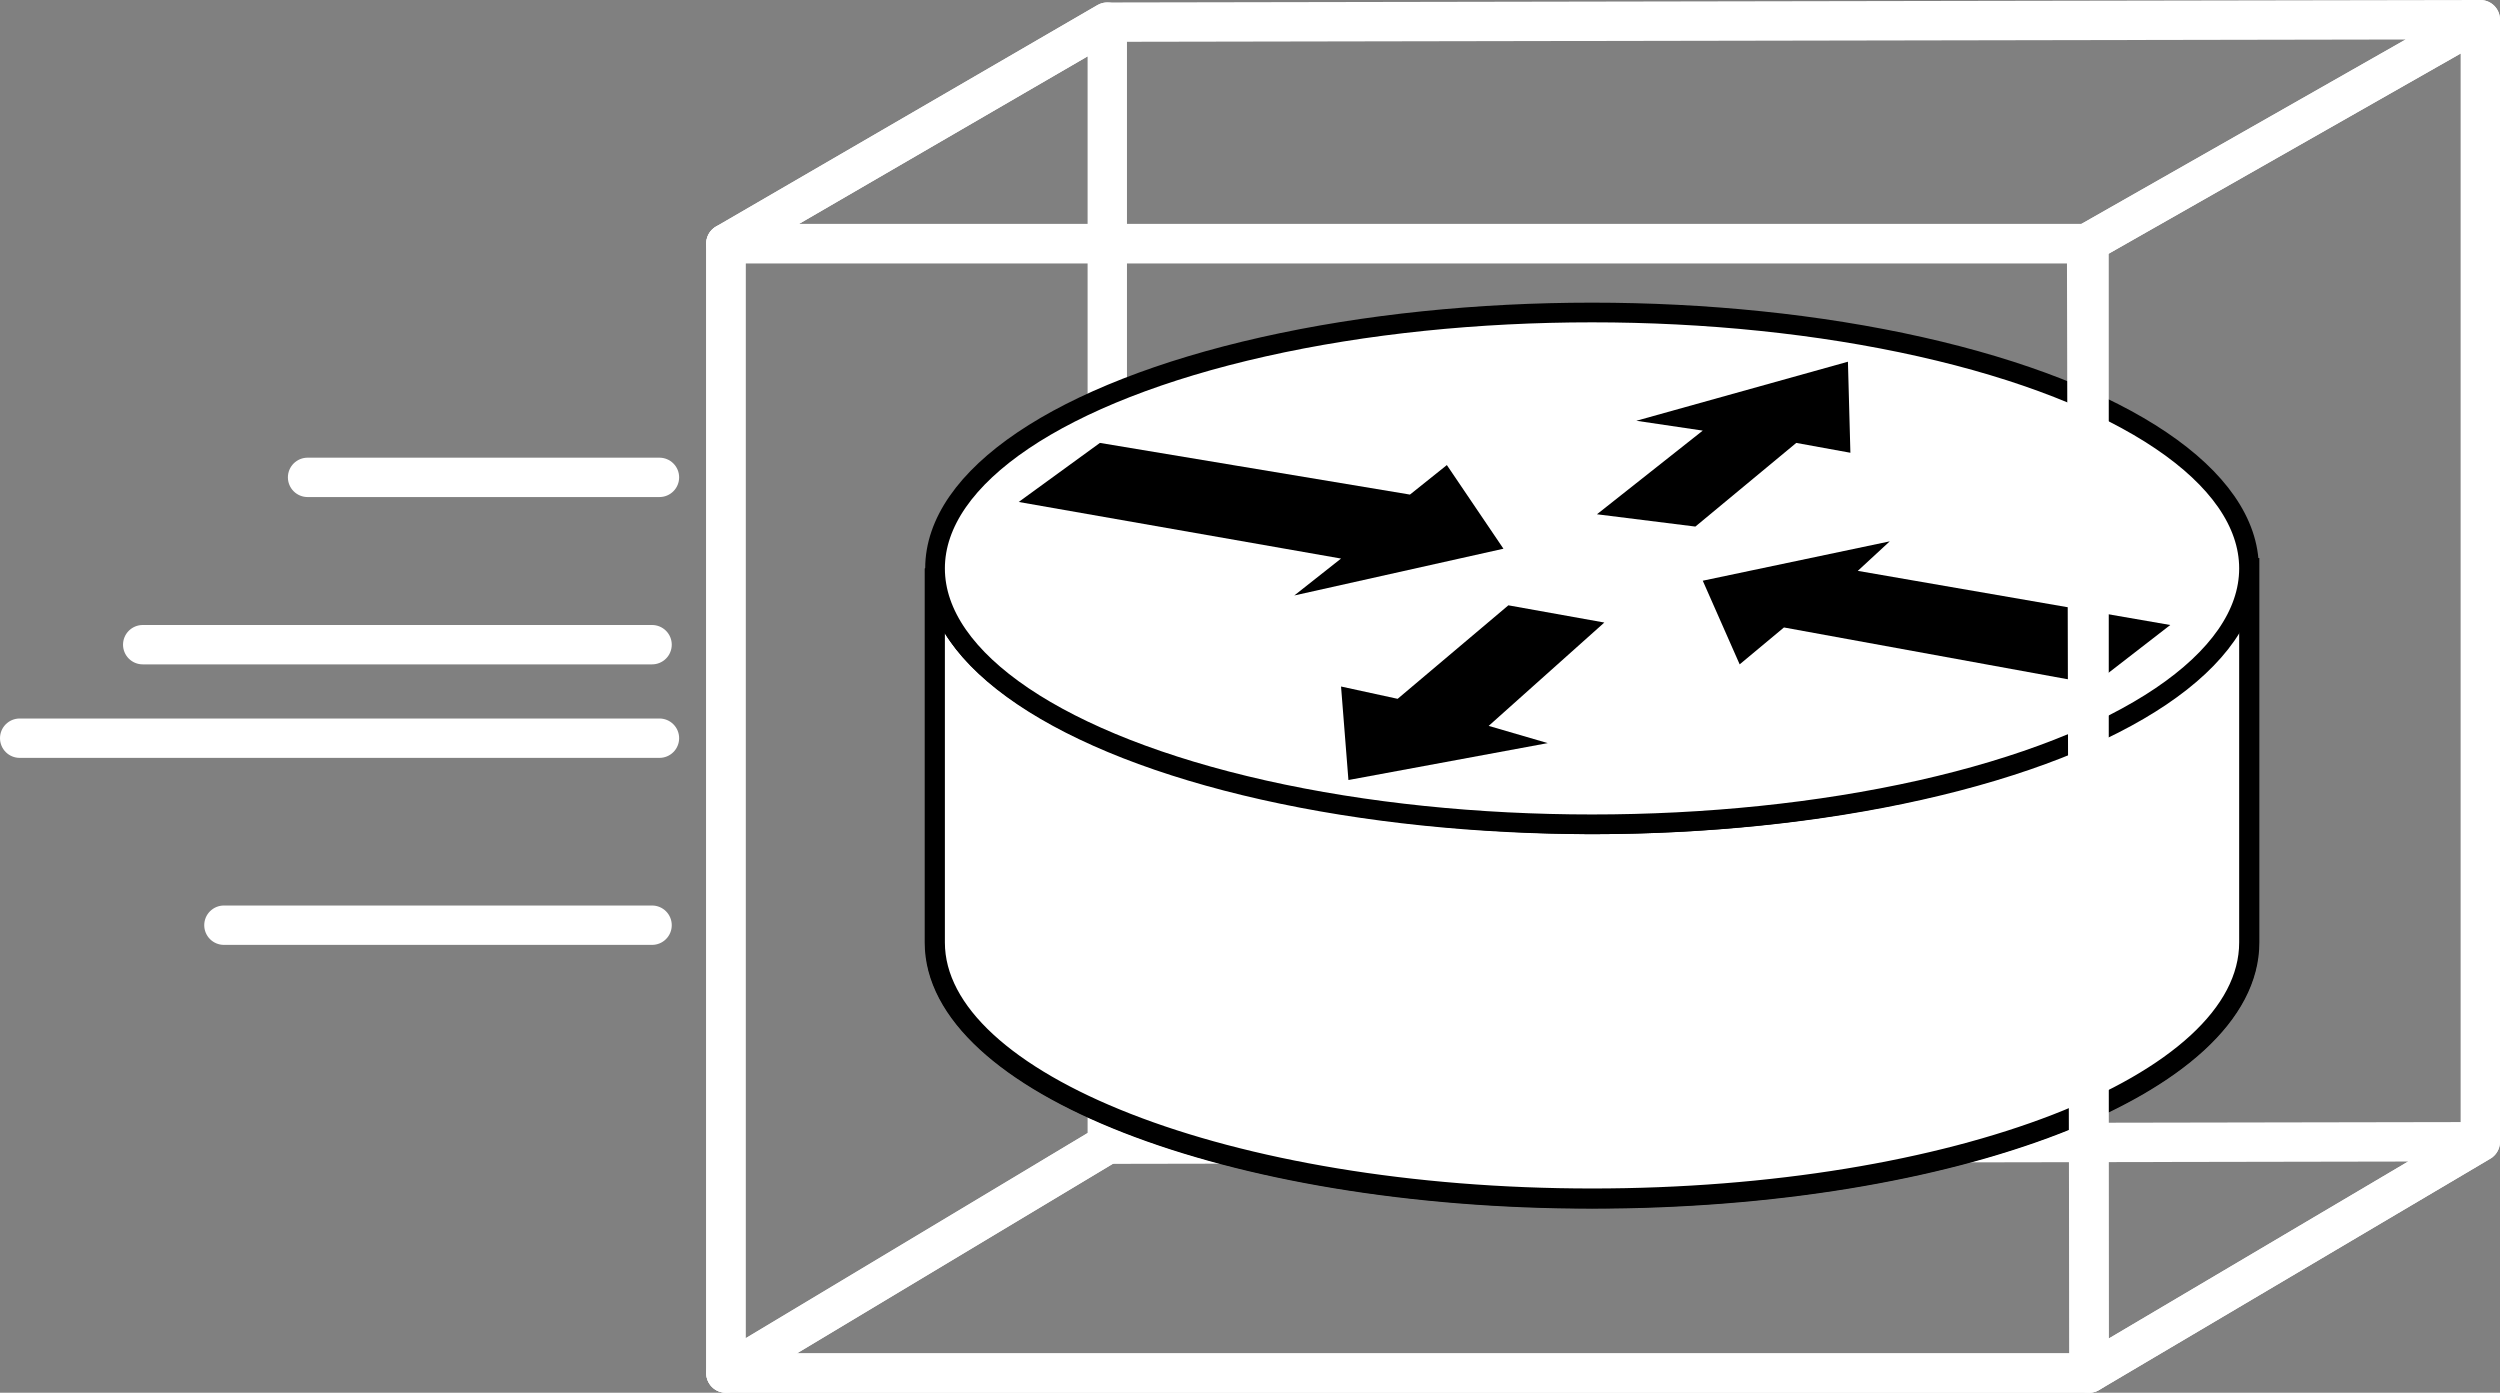 <?xml version="1.0" encoding="utf-8"?>
<!-- Generator: Adobe Illustrator 20.1.0, SVG Export Plug-In . SVG Version: 6.00 Build 0)  -->
<svg version="1.1" id="Layer_1" xmlns="http://www.w3.org/2000/svg" xmlns:xlink="http://www.w3.org/1999/xlink" x="0px" y="0px"
	 viewBox="0 0 101.6 56.6" style="enable-background:new 0 0 101.6 56.6;" xml:space="preserve">
<rect x="0" y="0" width="101.6" height="56.6" fill="#808080" stroke="none"/>
<style type="text/css">
	.st0{fill:none;stroke:#FFFFFF;stroke-width:1.6;stroke-linecap:round;stroke-linejoin:round;}
	.st1{stroke:#000000;stroke-width:0.84;}
	.st2{fill:#FFFFFF;stroke:#000000;stroke-width:0.8;}
	.st3{fill:#000000;}
</style>
<g>
	<polygon class="st0" points="84.9,55.8 29.5,55.8 45,46.5 100.8,46.4 	"/>
	<g>
		<polygon class="st0" points="45,46.5 29.5,55.8 29.5,9.9 45,0.9 		"/>
	</g>
	<g>
		<g>
			<g>
				<g>
					<path class="st1" d="M91.3,23.1c0,5.7-11.9,10.4-26.7,10.4C49.9,33.4,38,28.8,38,23.1v15.2c0,5.7,11.9,10.4,26.7,10.4
						c14.7,0,26.7-4.6,26.7-10.4V23.1z"/>
					<path class="st2" d="M91.3,23.1c0,5.7-11.9,10.4-26.7,10.4C49.9,33.4,38,28.8,38,23.1v15.2c0,5.7,11.9,10.4,26.7,10.4
						c14.7,0,26.7-4.6,26.7-10.4V23.1z"/>
				</g>
				<ellipse class="st2" cx="64.7" cy="23.1" rx="26.7" ry="10.4"/>
			</g>
		</g>
		<g>
			<polygon class="st3" points="58.8,18.9 61.1,22.3 52.6,24.2 54.5,22.7 41.4,20.4 44.7,18 57.3,20.1 			"/>
		</g>
		<g>
			<polygon class="st3" points="70.7,27 69.2,23.6 76.8,22 75.5,23.2 88.2,25.4 85.1,27.8 72.5,25.5 			"/>
		</g>
		<g>
			<polygon class="st3" points="66.5,17.1 75.1,14.7 75.2,18.4 73,18 68.9,21.4 64.9,20.9 69.2,17.5 			"/>
		</g>
		<g>
			<polygon class="st3" points="62.9,30.2 54.8,31.7 54.5,27.9 56.8,28.4 61.3,24.6 65.2,25.3 60.5,29.5 			"/>
		</g>
	</g>
	<g>
		<rect x="29.5" y="9.9" class="st0" width="55.4" height="45.9"/>
		<g>
			<polygon class="st0" points="100.8,46.4 84.9,55.8 84.8,9.9 100.8,0.8 			"/>
			<polygon class="st0" points="84.8,9.9 29.5,9.9 45,0.9 100.8,0.8 			"/>
		</g>
	</g>
	<line class="st0" x1="0.8" y1="30" x2="26.8" y2="30"/>
	<line class="st0" x1="9.1" y1="37.6" x2="26.5" y2="37.6"/>
	<line class="st0" x1="26.8" y1="19.4" x2="12.5" y2="19.4"/>
	<line class="st0" x1="5.8" y1="26.2" x2="26.5" y2="26.2"/>
</g>
</svg>
